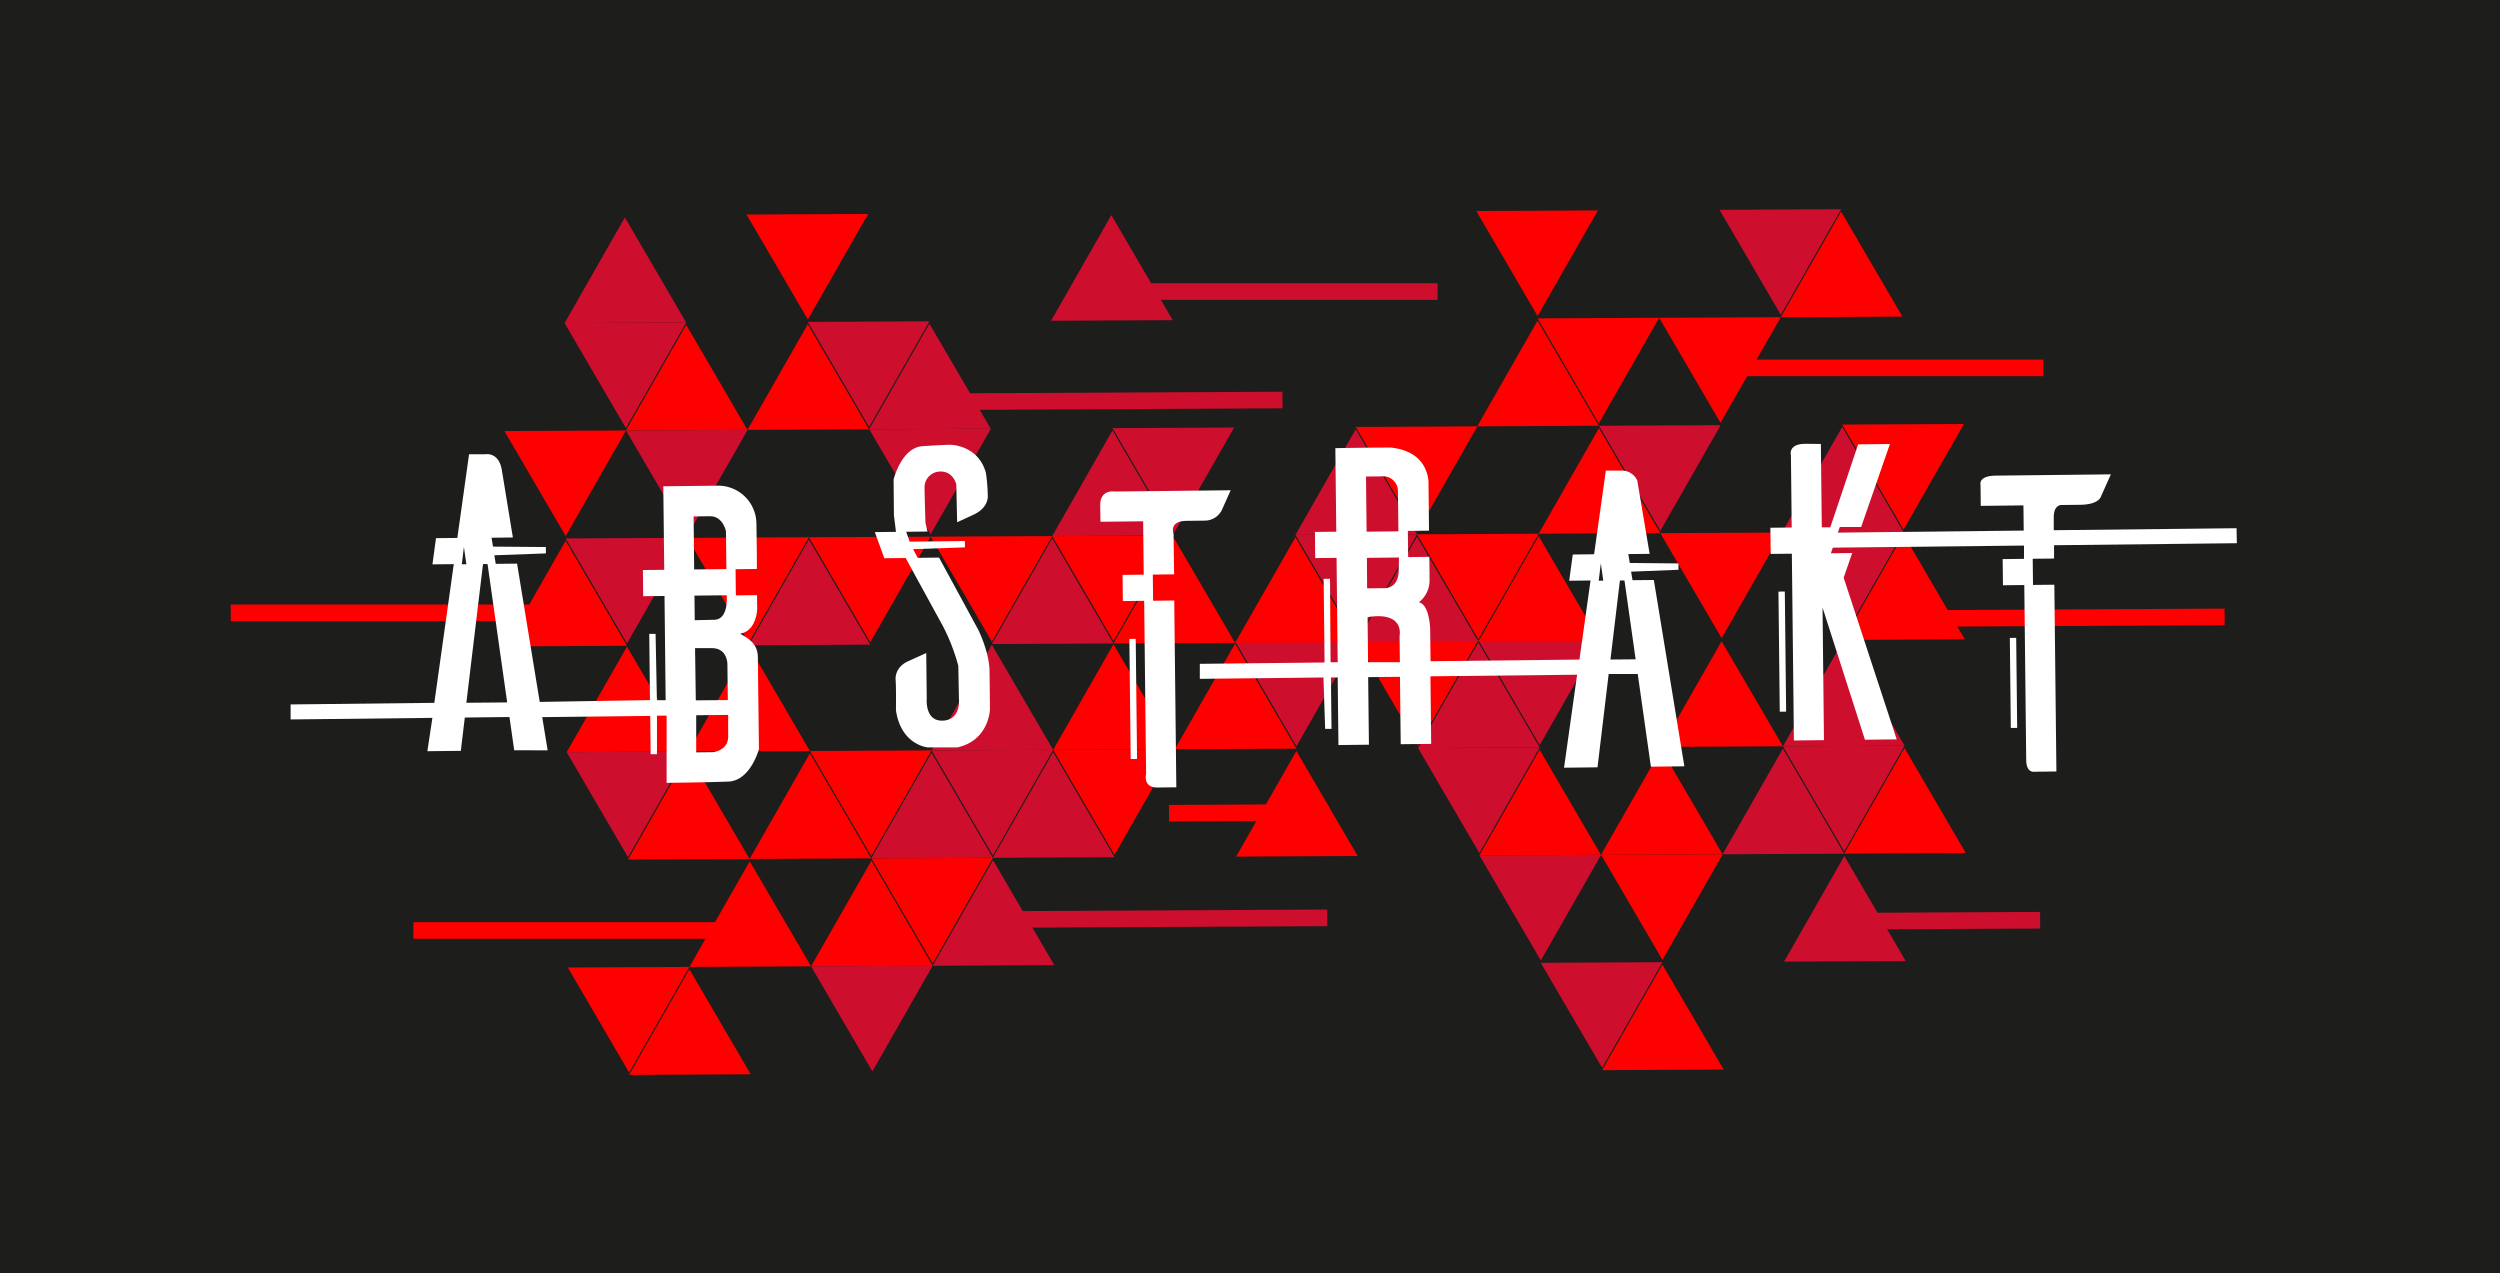 <svg viewBox="0 0 703 358" xmlns="http://www.w3.org/2000/svg"><path d="m-7-10h717v379h-717z" fill="#1d1d1b"/><path d="m310.82 79.65h93.42v4.67h-93.42z" fill="#ce0e2d"/><path d="m176.31 181.81 17.24 29.53-34.2.17z" fill="#f00"/><path d="m210.51 181.64 17.24 29.54-34.2.16z" fill="#f00"/><path d="m278.91 181.31 17.24 29.54-34.2.16z" fill="#ce0e2d"/><path d="m313.11 181.15 17.25 29.53-34.21.17z" fill="#f00"/><path d="m347.31 180.98 17.25 29.54-34.2.16z" fill="#f00"/><path d="m415.71 180.65 17.25 29.54-34.2.16z" fill="#ce0e2d"/><path d="m484.11 180.32 17.25 29.54-34.2.16z" fill="#f00"/><path d="m518.31 180.16 17.25 29.53-34.2.17z" fill="#ce0e2d"/><path d="m432.97 209.53-17.25-29.54 34.2-.16z" fill="#ce0e2d"/><path d="m398.76 209.69-17.24-29.53 34.2-.17z" fill="#f00"/><path d="m364.56 209.86-17.24-29.54 34.2-.16z" fill="#ce0e2d"/><path d="m193.54 212 17.25 29.54-34.2.17z" fill="#f00"/><path d="m227.74 211.84 17.25 29.53-34.2.17z" fill="#f00"/><path d="m261.94 211.67 17.25 29.54-34.2.16z" fill="#ce0e2d"/><path d="m296.14 211.51 17.25 29.53-34.2.17z" fill="#ce0e2d"/><path d="m364.55 211.18 17.24 29.53-34.2.17z" fill="#f00"/><path d="m432.95 210.84 17.24 29.54-34.2.17z" fill="#f00"/><path d="m467.15 210.68 17.24 29.54-34.2.16z" fill="#f00"/><path d="m501.35 210.51 17.24 29.54-34.2.17z" fill="#ce0e2d"/><path d="m535.55 210.35 17.24 29.53-34.2.17z" fill="#f00"/><path d="m518.6 239.39-17.24-29.53 34.2-.17z" fill="#ce0e2d"/><path d="m416 239.89-17.24-29.54 34.2-.16z" fill="#ce0e2d"/><path d="m313.4 240.38-17.25-29.53 34.21-.17z" fill="#f00"/><path d="m279.2 240.55-17.25-29.54 34.2-.16z" fill="#ce0e2d"/><path d="m245 240.72-17.25-29.54 34.2-.17z" fill="#f00"/><path d="m176.6 241.05-17.25-29.54 34.2-.17z" fill="#ce0e2d"/><path d="m210.83 242.2 17.24 29.53-34.2.17z" fill="#f00"/><path d="m245.03 242.03 17.24 29.54-34.2.16z" fill="#f00"/><path d="m279.23 241.87 17.24 29.53-34.2.17z" fill="#ce0e2d"/><path d="m518.63 240.71 17.25 29.53-34.2.17z" fill="#ce0e2d"/><path d="m467.48 269.92-17.24-29.54 34.2-.16z" fill="#f00"/><path d="m433.28 270.08-17.24-29.53 34.2-.17z" fill="#ce0e2d"/><path d="m262.28 270.91-17.24-29.54 34.2-.16z" fill="#f00"/><path d="m193.86 272.56 17.24 29.53-34.19.17z" fill="#f00"/><path d="m467.46 271.23 17.25 29.54-34.2.16z" fill="#f00"/><path d="m450.52 300.28-17.25-29.54 34.21-.17z" fill="#ce0e2d"/><path d="m245.31 301.27-17.24-29.54 34.2-.16z" fill="#ce0e2d"/><path d="m176.91 301.6-17.24-29.54 34.2-.16z" fill="#f00"/><path d="m518.32 179.29-17.24-29.54 34.2-.16z" fill="#ce0e2d"/><path d="m484.12 179.45-17.24-29.53 34.2-.17z" fill="#f00"/><path d="m415.72 179.78-17.24-29.53 34.2-.17z" fill="#f00"/><path d="m381.52 179.95-17.24-29.54 34.2-.16z" fill="#ce0e2d"/><path d="m313.12 180.28-17.24-29.53 34.2-.17z" fill="#f00"/><path d="m278.92 180.45-17.24-29.54 34.2-.16z" fill="#f00"/><path d="m244.72 180.61-17.25-29.53 34.21-.17z" fill="#f00"/><path d="m210.52 180.78-17.24-29.54 34.19-.16z" fill="#f00"/><path d="m176.32 180.94-17.25-29.53 34.21-.17z" fill="#ce0e2d"/><path d="m159.06 152.07 17.25 29.53-34.2.17z" fill="#f00"/><path d="m227.47 151.74 17.24 29.53-34.2.17z" fill="#ce0e2d"/><path d="m295.87 151.4 17.24 29.54-34.2.16z" fill="#ce0e2d"/><path d="m330.07 151.24 17.24 29.53-34.2.17z" fill="#f00"/><path d="m364.27 151.07 17.24 29.54-34.2.16z" fill="#f00"/><path d="m398.47 150.91 17.24 29.53-34.2.17z" fill="#ce0e2d"/><path d="m432.67 150.74 17.24 29.54-34.2.16z" fill="#f00"/><path d="m535.27 150.25 17.24 29.53-34.2.17z" fill="#f00"/><path d="m535.29 148.93-17.25-29.54 34.21-.16z" fill="#f00"/><path d="m466.89 149.26-17.25-29.54 34.21-.16z" fill="#ce0e2d"/><path d="m398.49 149.59-17.25-29.53 34.2-.17z" fill="#f00"/><path d="m330.09 149.92-17.25-29.53 34.2-.17z" fill="#ce0e2d"/><path d="m261.69 150.25-17.25-29.53 34.2-.17z" fill="#ce0e2d"/><path d="m193.28 150.58-17.24-29.53 34.2-.17z" fill="#ce0e2d"/><path d="m159.08 150.75-17.24-29.54 34.2-.16z" fill="#f00"/><path d="m312.83 121.04 17.25 29.54-34.2.17z" fill="#ce0e2d"/><path d="m381.23 120.71 17.25 29.54-34.2.16z" fill="#ce0e2d"/><path d="m449.63 120.38 17.25 29.54-34.2.16z" fill="#f00"/><path d="m518.04 120.05 17.24 29.54-34.2.16z" fill="#ce0e2d"/><path d="m483.8 118.9-17.24-29.54 34.2-.16z" fill="#f00"/><path d="m449.6 119.07-17.24-29.54 34.2-.17z" fill="#f00"/><path d="m244.4 120.06-17.24-29.54 34.2-.16z" fill="#ce0e2d"/><path d="m176 120.39-17.24-29.54 34.2-.16z" fill="#ce0e2d"/><path d="m192.95 91.35 17.24 29.53-34.2.17z" fill="#f00"/><path d="m227.15 91.18 17.24 29.54-34.2.16z" fill="#f00"/><path d="m261.35 91.02 17.24 29.53-34.2.17z" fill="#ce0e2d"/><path d="m432.35 90.19 17.24 29.53-34.2.17z" fill="#f00"/><path d="m500.77 88.54-17.24-29.53 34.2-.17z" fill="#ce0e2d"/><path d="m432.37 88.87-17.24-29.53 34.2-.17z" fill="#f00"/><path d="m227.17 89.86-17.25-29.53 34.2-.17z" fill="#f00"/><path d="m175.71 61.15 17.25 29.54-34.2.16z" fill="#ce0e2d"/><path d="m312.51 60.49 17.25 29.54-34.2.16z" fill="#ce0e2d"/><path d="m517.72 59.5 17.24 29.53-34.2.17z" fill="#f00"/><path d="m481.18 101.11h93.42v4.67h-93.42z" fill="#f00"/><path d="m532.11 171.47h93.42v4.67h-93.42z" fill="#f00" transform="matrix(1 -.005 .005 1 -.83 2.8)"/><path d="m517.59 256.66h56.05v4.67h-56.05z" fill="#ce0e2d" transform="matrix(1 -.005 .005 1 -1.25 2.64)"/><path d="m116.25 259.31h93.42v4.67h-93.42z" fill="#f00"/><path d="m64.89 169.99h93.42v4.67h-93.42z" fill="#f00"/><path d="m279.76 256.05h93.42v4.67h-93.42z" fill="#ce0e2d" transform="matrix(1 -.005 .005 1 -1.25 1.58)"/><path d="m267.19 110.43h93.42v4.67h-93.42z" fill="#ce0e2d" transform="matrix(1 -.005 .005 1 -.54 1.52)"/><path d="m328.69 226.31h37.37v4.67h-37.37z" fill="#f00" transform="matrix(1 -.005 .005 1 -1.1 1.68)"/><g fill="#fff"><path d="m629 152.75-51.4.57v3.74l-6 .06.08 7.36 6-.06.58 52.52-6.07.07s-2.38.57-2.42-3.27l-.54-49.23-6 .07-.08-7.36 6-.07v-3.74l-53.77.59-.54 1.58 6-.07-2.4 6.94 14.91 45.46-8.93.1-11.92-37.16.4 37.28-8.45.09-.58-52.52-5.95.06-.09-7.36 6-.06-.22-20.28s-1-3.37 4.34-3.26 4.08 0 4.08 0l.26 23.49h2.39l7.83-23.34 8.94-.1-8.09 23.34h-6l-.55 1.58 52.26-.57-.08-7.08-12 .13-.06-5.83s-.81-2.61 4.19-2.67l32.46-.36-2.79 6.23s-.5 2.27-5.83 2.33l-5.34.06s-2.14-.1-2.1 3.49v3.6l51.4-.56z"/><path d="m565.27 179.37h1.79v25.32h-1.79z" transform="matrix(1 -.011 .011 1 -2.08 6.23)"/><path d="m500.25 166.34h1.79v33.77h-1.79z" transform="matrix(1 -.011 .011 1 -1.98 5.52)"/><path d="m465.06 163.09-6 .06-.39-2.4 13.31-.53v-1.78l-13.69-.14-.41-2.5 6-.06-3.47-20.57a4.72 4.72 0 0 0 -4.2-2.84h-4.65l-3.3 23.53-6 .07-1 7.37 6-.07-3.12 22.24-41.87.46-.1-8.74s-.06-7.11-3.18-7.83a7.77 7.77 0 0 0 3-6.22c0-2.33-.07-6.56-.07-6.56l-5.95.07-.08-7.36 5.95-.07-.14-13s.67-9.17-10.6-10.37c-6.09 0-15.6.17-15.6.17l.26 23.49-6 .07.08 7.35 6-.06.32 29.35h-2l-.16-23.46h-1.79l.26 23.53-35.08.38v4.22l34.77-.38.47 14.45h1.79l-.16-14.45h1.9l.21 19 8.57-.1-.21-19 8.94-.09.21 18.95 8.57-.09-.21-19 41.24-.45-3.67 26.15 9.41-.11 3.14-26.25h8.17l3.7 26.07 9.41-.11zm-80.94-29.09 4.53-.05a4.14 4.14 0 0 1 4.45 4.24l.13 11.22-8.94.1zm.26 22.87 8.93-.1s.16-1.53 0 3.81-4.35 4.81-4.35 4.81l-4.53.05zm.32 29.34-.14-12.67c10.53-1.69 9 5.26 9 5.26l.08 7.41zm64.86-22.91.59-4.89.69 4.87zm3.3 22.16 2.66-22.23h1.28l3.14 22.17z"/><path d="m313.47 138.22s-4.15-.72-4.09 3.89l.07 4.61 12-.13.16 15-5.95.07.08 7.36 6-.07.54 48.63s-1 3.91 3.21 3.87l5.29-.06-.58-52.53-5.95.07-.08-7.36 6-.07-.17-11.41s-1.44-3.58 3.67-3.63l5.11-.06a5.37 5.37 0 0 0 4.87-3.13l2.42-5.41z"/><path d="m317.74 179.65h1.79v33.77h-1.79z" transform="matrix(1 -.011 .011 1 -2.14 3.51)"/><path d="m264.05 156.79 11 20.23s3.15 6.22 3.21 11.78l.12 10.6s-.17 8.76-9.17 10.77h-8.33s-7.55-.65-8.94-10.48c.08-7.17-.1-8.58-.1-8.58s-.39-3.39 3.51-5.16l5.11-2.32.14 12.85s-.59 6.44 4.59 6.16 4.46-6.16 4.46-6.16l-.17-9.24a55.38 55.38 0 0 0 -4.36-11.24c-2.81-5.12-10.45-19.09-10.45-19.09l-6 .07-2.67-7.35 5.95-.07-.58-4.66-.09-10.05s2.18-9 8.16-9.39 7.8-.39 7.8-.39 7.83 0 10 7.91a50.51 50.51 0 0 1 .52 6.27s.5 3.42-4.06 5.51l-4.55 2.09-.24-10.69s-.9-3.64-4.45-3.56a4.43 4.43 0 0 0 -4.47 4.7c0 1.72.25 9.7.25 9.7l.57 2.47-6 .06 1 2.78 15.53-.17v1.78l-14.59.5 1.31 2.44z"/><path d="m213.11 184.93c0-3.67-2.21-5.18-5-6.74 4.62-.74 4.81-6.84 4.81-6.84l-.05-4-5.95.07-.08-7.36 6-.07s0-5.84-.14-13a10.76 10.76 0 0 0 -10.7-10.42l-15.48.17.26 23.49-6 .06.08 7.36 6-.06.32 29.3h-2.46l-.37-18.64h-1.78l.2 18.62-31 .51-6.37-38.89-6 .07-.39-2.41 14.49-.53v-1.79l-14.87-.12-.41-2.5 6-.07s-2.25-13.76-3.1-18.93-4.57-4.47-4.57-4.47h-4.65l-3.3 23.53-6 .06-1 7.37 6-.06-5.47 39-40.41.45v4.22l39.87-.44-1.42 9.37 9.41-.1 1.12-9.37 12.56-.14 1.33 9.34 9.41.03-1.53-9.34 30.37-.34.12 10.76h1.78v-10.83h2.71v18.89s11.12-.12 17.37-.36 8.6-9.16 8.6-9.16-.27-22.03-.31-25.69zm-83.25-26.25.59-4.89.69 4.88zm1.28 38.94 4.68-39h1.28l5.52 38.9zm63.9-52.4 4.64-.05c3.66 0 4.46 4.24 4.46 4.24l.11 10.62-9.05.1zm.24 22.27 9.06-.1s.69 6.79-3.48 6.89-5.5.12-5.5.12zm.17 14.77h4.64c4.65-.05 4.46 4.72 4.46 4.72l.11 9.88-9 .08zm9.32 24.8c0 4.12-4.36 4.45-4.36 4.45l-4.64.05v-10.43l9-.1s-.04 1.9 0 6.03z"/></g></svg>